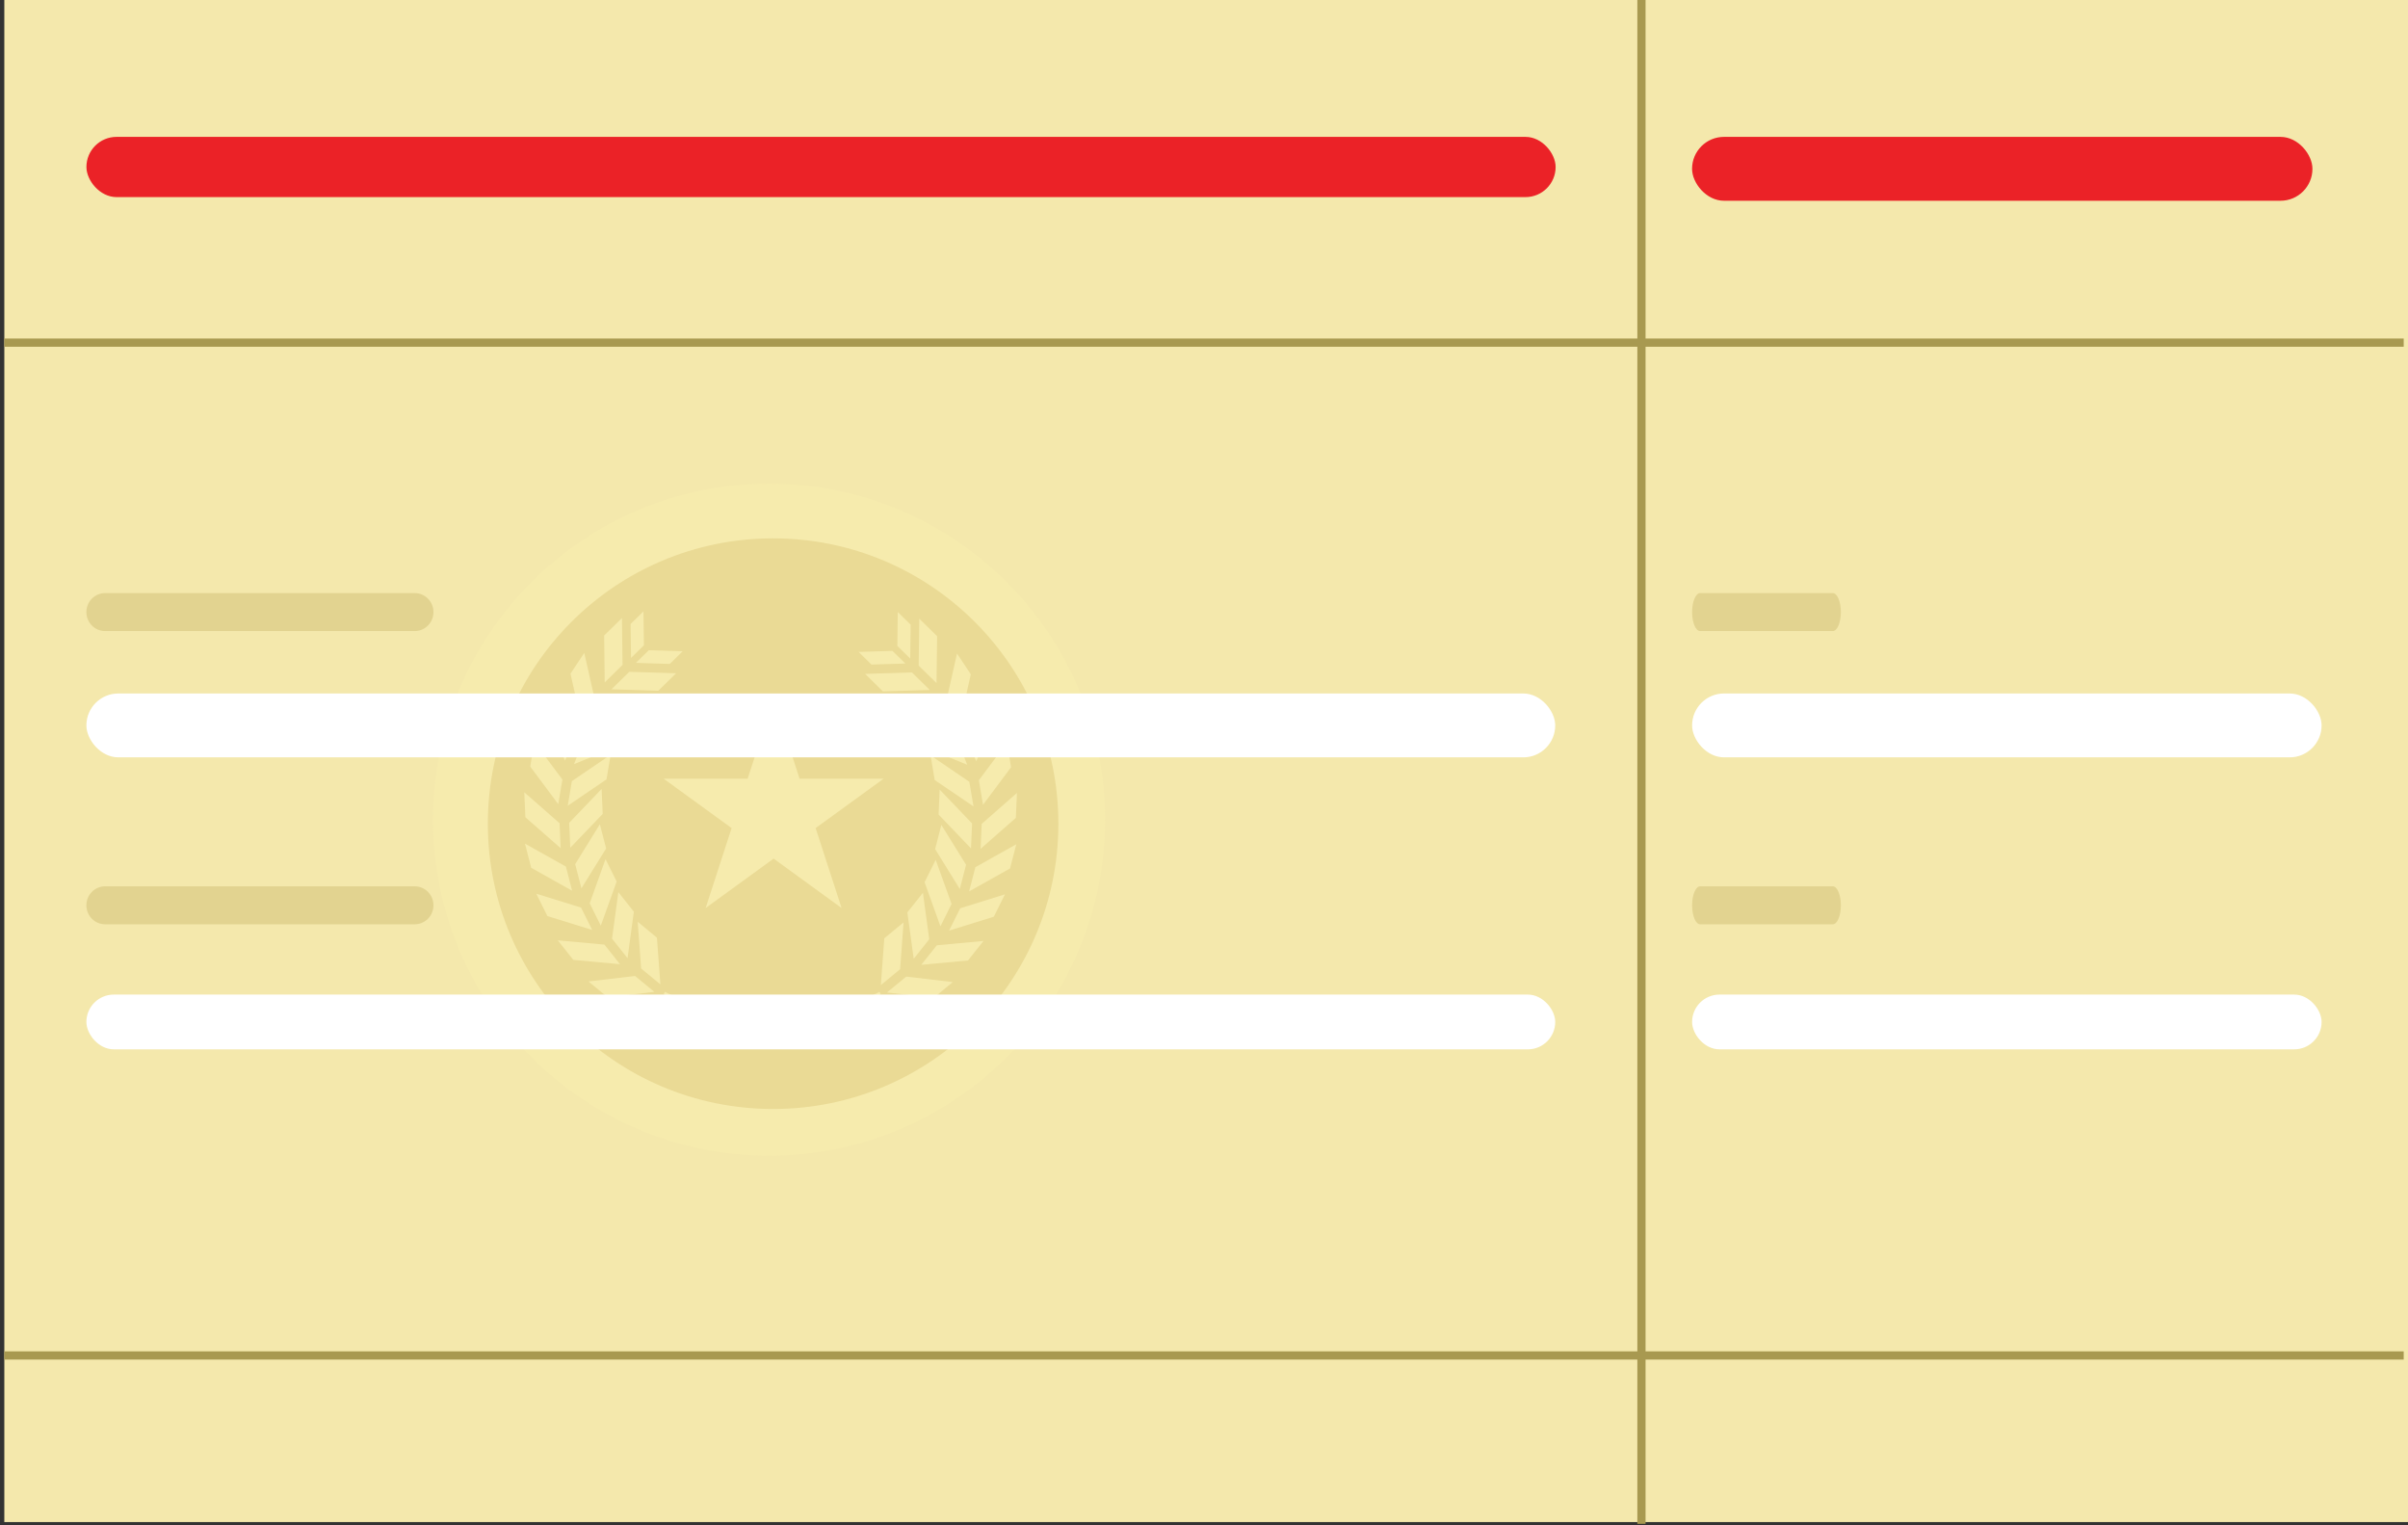 <svg width="120" height="76" viewBox="0 0 120 76" fill="none" xmlns="http://www.w3.org/2000/svg">
<rect x="0" y="0" width="120" height="76" fill="#333333" stroke="none"/>
<rect x="0.215" width="119.786" height="75.838" fill="#F4E8AC"/>
<line x1="0.215" y1="17.072" x2="119.786" y2="17.072" stroke="#A89950" stroke-width="0.409"/>
<line x1="0.215" y1="67.537" x2="119.786" y2="67.537" stroke="#A89950" stroke-width="0.409"/>
<line x1="81.8" y1="9.17135e-09" x2="81.8" y2="75.926" stroke="#A89950" stroke-width="0.409"/>
<rect x="4.307" y="6.82" width="73.216" height="3.001" rx="1.5" fill="#EB2227"/>
<rect x="84.322" y="6.82" width="30.916" height="3.183" rx="1.591" fill="#EB2227"/>
<circle cx="38.326" cy="40.84" r="16.744" fill="#F6EBAD"/>
<circle cx="38.527" cy="41.04" r="14.216" fill="#EADA95"/>
<g clip-path="url(#clip0_528_850)">
<path d="M46.522 49.725L44.201 49.451L45.161 48.659L47.482 48.933L46.522 49.725Z" fill="#F6EBAD"/>
<path d="M44.068 46.751L43.896 49.082L44.857 48.29L45.028 45.959L44.068 46.751Z" fill="#F6EBAD"/>
<path d="M48.238 47.857L45.91 48.072L46.686 47.099L49.012 46.884L48.238 47.857Z" fill="#F6EBAD"/>
<path d="M45.217 45.46L45.534 47.773L46.308 46.799L45.993 44.484L45.217 45.46Z" fill="#F6EBAD"/>
<path d="M49.526 45.675L47.295 46.369L47.851 45.255L50.082 44.56L49.526 45.675Z" fill="#F6EBAD"/>
<path d="M46.076 43.956L46.865 46.154L47.421 45.039L46.629 42.842L46.076 43.956Z" fill="#F6EBAD"/>
<path d="M50.334 43.272L48.295 44.414L48.607 43.208L50.646 42.065L50.334 43.272Z" fill="#F6EBAD"/>
<path d="M46.601 42.306L47.831 44.294L48.143 43.087L46.911 41.102L46.601 42.306Z" fill="#F6EBAD"/>
<path d="M50.624 40.751L48.867 42.293L48.921 41.051L50.678 39.509L50.624 40.751Z" fill="#F6EBAD"/>
<path d="M46.773 40.585L48.389 42.273L48.443 41.028L46.827 39.342L46.773 40.585Z" fill="#F6EBAD"/>
<path d="M50.385 38.228L48.986 40.101L48.781 38.874L50.18 37.001L50.385 38.228Z" fill="#F6EBAD"/>
<path d="M46.58 38.866L48.514 40.18L48.306 38.953L46.375 37.639L46.58 38.866Z" fill="#F6EBAD"/>
<path d="M49.624 35.807L48.648 37.931L48.189 36.773L49.168 34.649L49.624 35.807Z" fill="#F6EBAD"/>
<path d="M46.038 37.221L48.2 38.105L47.744 36.947L45.582 36.063L46.038 37.221Z" fill="#F6EBAD"/>
<path d="M48.379 33.599L47.864 35.879L47.178 34.842L47.692 32.562L48.379 33.599Z" fill="#F6EBAD"/>
<path d="M45.165 35.728L47.465 36.143L46.779 35.105L44.478 34.69L45.165 35.728Z" fill="#F6EBAD"/>
<path d="M46.701 31.698L46.67 34.035L45.781 33.164L45.812 30.828L46.701 31.698Z" fill="#F6EBAD"/>
<path d="M43.999 34.45L46.335 34.378L45.446 33.504L43.113 33.576L43.999 34.45Z" fill="#F6EBAD"/>
<path d="M43.893 49.538C42.456 50.444 40.818 50.983 39.123 51.105L39.105 50.593C40.752 50.594 42.375 50.191 43.829 49.417L43.893 49.538Z" fill="#F6EBAD"/>
<path d="M45.382 31.125L45.359 32.813L44.718 32.183L44.739 30.494L45.382 31.125Z" fill="#F6EBAD"/>
<path d="M43.427 33.112L45.118 33.061L44.475 32.431L42.787 32.482L43.427 33.112Z" fill="#F6EBAD"/>
<path d="M30.287 49.694L32.607 49.42L31.647 48.628L29.326 48.902L30.287 49.694Z" fill="#F6EBAD"/>
<path d="M32.737 46.72L32.911 49.048L31.951 48.257L31.779 45.928L32.737 46.72Z" fill="#F6EBAD"/>
<path d="M28.57 47.827L30.896 48.042L30.123 47.066L27.797 46.853L28.57 47.827Z" fill="#F6EBAD"/>
<path d="M31.588 45.426L31.273 47.742L30.5 46.769L30.815 44.453L31.588 45.426Z" fill="#F6EBAD"/>
<path d="M27.28 45.644L29.511 46.336L28.956 45.221L26.724 44.53L27.28 45.644Z" fill="#F6EBAD"/>
<path d="M30.731 43.923L29.94 46.123L29.387 45.009L30.175 42.808L30.731 43.923Z" fill="#F6EBAD"/>
<path d="M26.472 43.239L28.511 44.381L28.201 43.177L26.162 42.035L26.472 43.239Z" fill="#F6EBAD"/>
<path d="M30.206 42.275L28.974 44.261L28.664 43.057L29.893 41.069L30.206 42.275Z" fill="#F6EBAD"/>
<path d="M26.182 40.721L27.939 42.26L27.886 41.018L26.128 39.476L26.182 40.721Z" fill="#F6EBAD"/>
<path d="M30.035 40.554L28.419 42.24L28.365 40.997L29.981 39.309L30.035 40.554Z" fill="#F6EBAD"/>
<path d="M26.424 38.195L27.82 40.067L28.027 38.84L26.628 36.968L26.424 38.195Z" fill="#F6EBAD"/>
<path d="M30.224 38.833L28.293 40.147L28.498 38.92L30.432 37.606L30.224 38.833Z" fill="#F6EBAD"/>
<path d="M27.181 35.777L28.16 37.898L28.616 36.74L27.637 34.619L27.181 35.777Z" fill="#F6EBAD"/>
<path d="M30.77 37.191L28.605 38.074L29.061 36.916L31.226 36.033L30.77 37.191Z" fill="#F6EBAD"/>
<path d="M28.429 33.568L28.944 35.846L29.631 34.808L29.116 32.531L28.429 33.568Z" fill="#F6EBAD"/>
<path d="M31.644 35.697L29.343 36.112L30.03 35.075L32.33 34.66L31.644 35.697Z" fill="#F6EBAD"/>
<path d="M30.107 31.665L30.135 34.001L31.024 33.13L30.994 30.794L30.107 31.665Z" fill="#F6EBAD"/>
<path d="M32.806 34.416L30.472 34.345L31.359 33.474L33.695 33.545L32.806 34.416Z" fill="#F6EBAD"/>
<path d="M33.138 49.417C34.593 50.19 36.215 50.594 37.862 50.593L37.844 51.105C36.149 50.982 34.511 50.444 33.074 49.538L33.138 49.417Z" fill="#F6EBAD"/>
<path d="M31.425 31.091L31.446 32.782L32.089 32.152L32.066 30.461L31.425 31.091Z" fill="#F6EBAD"/>
<path d="M33.377 33.082L31.689 33.028L32.332 32.398L34.02 32.449L33.377 33.082Z" fill="#F6EBAD"/>
<path d="M38.553 34.816L39.846 38.799L44.034 38.799L40.646 41.26L41.94 45.243L38.553 42.781L35.165 45.243L36.459 41.26L33.071 38.799L37.258 38.799L38.553 34.816Z" fill="#F6EBAD"/>
</g>
<path d="M20.67 31.443H5.236C4.989 31.443 4.752 31.344 4.577 31.166C4.403 30.989 4.305 30.748 4.305 30.497C4.305 30.247 4.403 30.006 4.577 29.829C4.752 29.651 4.989 29.552 5.236 29.552H20.67C20.916 29.552 21.153 29.651 21.328 29.829C21.503 30.006 21.601 30.247 21.601 30.497C21.601 30.748 21.503 30.989 21.328 31.166C21.153 31.344 20.916 31.443 20.67 31.443Z" fill="#E2D390"/>
<path d="M20.67 46.053H5.236C4.989 46.053 4.752 45.953 4.577 45.776C4.403 45.599 4.305 45.358 4.305 45.107C4.305 44.856 4.403 44.616 4.577 44.439C4.752 44.261 4.989 44.162 5.236 44.162H20.67C20.916 44.162 21.153 44.261 21.328 44.439C21.503 44.616 21.601 44.856 21.601 45.107C21.601 45.358 21.503 45.599 21.328 45.776C21.153 45.953 20.916 46.053 20.67 46.053Z" fill="#E2D390"/>
<rect x="4.305" y="34.553" width="73.198" height="3.183" rx="1.591" fill="white"/>
<rect x="4.305" y="49.556" width="73.198" height="2.728" rx="1.364" fill="white"/>
<path d="M91.338 31.443H84.723C84.617 31.443 84.516 31.344 84.441 31.166C84.366 30.989 84.324 30.748 84.324 30.497C84.324 30.247 84.366 30.006 84.441 29.829C84.516 29.651 84.617 29.552 84.723 29.552H91.338C91.444 29.552 91.545 29.651 91.62 29.829C91.695 30.006 91.737 30.247 91.737 30.497C91.737 30.748 91.695 30.989 91.62 31.166C91.545 31.344 91.444 31.443 91.338 31.443Z" fill="#E2D390"/>
<path d="M91.338 46.053H84.723C84.617 46.053 84.516 45.953 84.441 45.776C84.366 45.599 84.324 45.358 84.324 45.107C84.324 44.856 84.366 44.616 84.441 44.439C84.516 44.261 84.617 44.162 84.723 44.162H91.338C91.444 44.162 91.545 44.261 91.62 44.439C91.695 44.616 91.737 44.856 91.737 45.107C91.737 45.358 91.695 45.599 91.62 45.776C91.545 45.953 91.444 46.053 91.338 46.053Z" fill="#E2D390"/>
<rect x="84.324" y="34.553" width="31.37" height="3.183" rx="1.591" fill="white"/>
<rect x="84.324" y="49.556" width="31.37" height="2.728" rx="1.364" fill="white"/>
<defs>
<clipPath id="clip0_528_850">
<rect width="24.551" height="20.644" fill="white" transform="translate(26.129 30.461)"/>
</clipPath>
</defs>
</svg>
